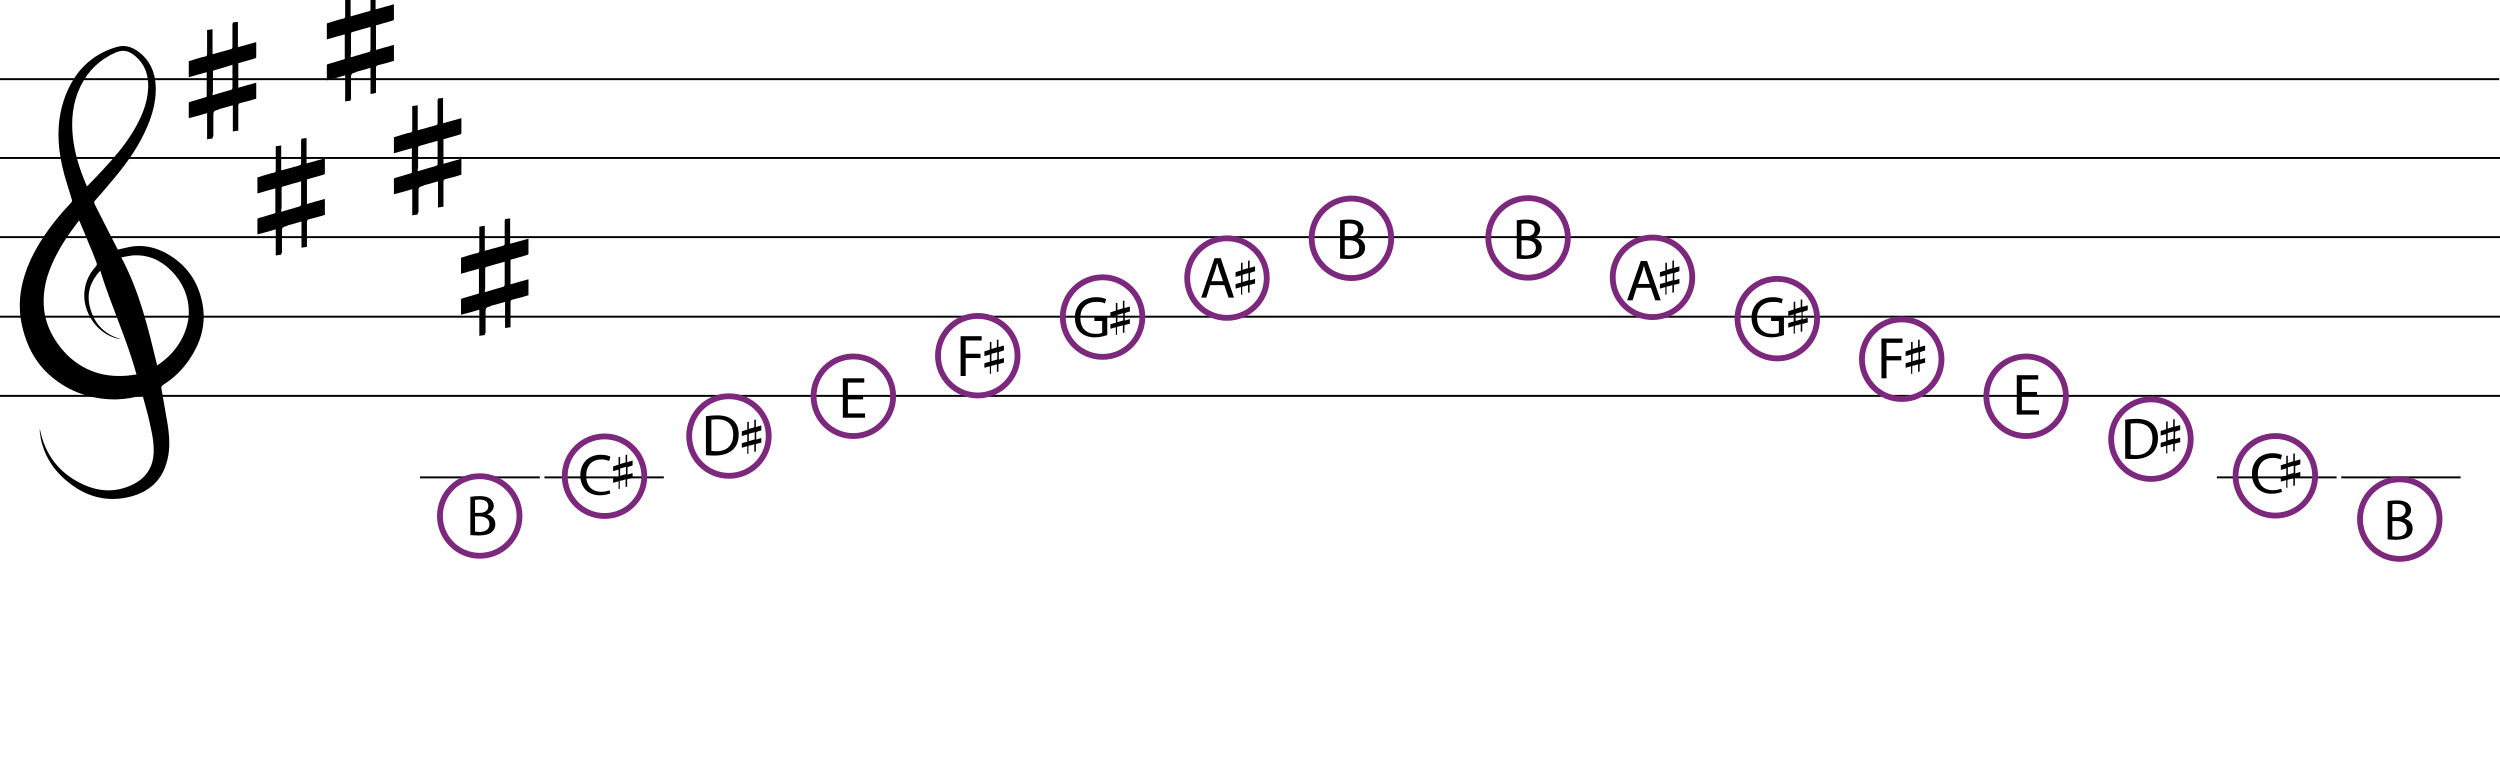 <?xml version="1.0" encoding="utf-8"?>
<!-- Generator: Adobe Illustrator 25.0.0, SVG Export Plug-In . SVG Version: 6.00 Build 0)  -->
<svg version="1.1" id="Layer_1" xmlns="http://www.w3.org/2000/svg" xmlns:xlink="http://www.w3.org/1999/xlink" x="0px" y="0px"
	 viewBox="0 0 641 195" style="enable-background:new 0 0 641 195;" xml:space="preserve">
<style type="text/css">
	.st0{fill:none;stroke:#000000;stroke-width:0.5;stroke-miterlimit:10;}
	.st1{fill:none;stroke:#7C287D;stroke-width:1.5;stroke-miterlimit:10;}
	.st2{fill:none;stroke:#67BF75;stroke-miterlimit:10;}
	.st3{fill:#7B7B7B;}
</style>
<line id="XMLID_1544_" class="st0" x1="139.6" y1="122.4" x2="170.2" y2="122.4"/>
<line id="XMLID_1543_" class="st0" x1="107.7" y1="122.4" x2="138.4" y2="122.4"/>
<line id="XMLID_1542_" class="st0" x1="600.3" y1="122.4" x2="630.9" y2="122.4"/>
<line id="XMLID_1541_" class="st0" x1="568.4" y1="122.4" x2="599.1" y2="122.4"/>
<g id="XMLID_1535_">
	<line id="XMLID_1540_" class="st0" x1="0" y1="40.5" x2="641" y2="40.5"/>
	<line id="XMLID_1539_" class="st0" x1="-0.2" y1="20.3" x2="640.8" y2="20.3"/>
	<line id="XMLID_1538_" class="st0" x1="0" y1="60.8" x2="641" y2="60.8"/>
	<line id="XMLID_1537_" class="st0" x1="0" y1="81.2" x2="641" y2="81.2"/>
	<line id="XMLID_1536_" class="st0" x1="0" y1="101.5" x2="641" y2="101.5"/>
</g>
<circle id="XMLID_1531_" class="st1" cx="155" cy="122.1" r="10.2"/>
<circle id="XMLID_1527_" class="st1" cx="123" cy="132.3" r="10.2"/>
<circle id="XMLID_1523_" class="st1" cx="186.9" cy="111.8" r="10.2"/>
<circle id="XMLID_1519_" class="st1" cx="218.8" cy="101.6" r="10.2"/>
<circle id="XMLID_1515_" class="st1" cx="250.7" cy="91.2" r="10.2"/>
<circle id="XMLID_1511_" class="st1" cx="282.7" cy="81.3" r="10.2"/>
<circle id="XMLID_1507_" class="st1" cx="314.6" cy="71.3" r="10.2"/>
<circle id="XMLID_1503_" class="st1" cx="346.5" cy="61.1" r="10.2"/>
<circle id="XMLID_1499_" class="st1" cx="423.7" cy="71.1" r="10.2"/>
<circle id="XMLID_1495_" class="st1" cx="391.8" cy="61" r="10.2"/>
<circle id="XMLID_1491_" class="st1" cx="455.7" cy="81.7" r="10.2"/>
<circle id="XMLID_1487_" class="st1" cx="487.6" cy="92.1" r="10.2"/>
<circle id="XMLID_1483_" class="st1" cx="519.5" cy="101.6" r="10.2"/>
<circle id="XMLID_1479_" class="st1" cx="551.5" cy="112.6" r="10.2"/>
<circle id="XMLID_1475_" class="st1" cx="583.4" cy="122" r="10.2"/>
<circle id="XMLID_1471_" class="st1" cx="615.3" cy="133.1" r="10.2"/>
<g id="XMLID_2292_">
	<path id="XMLID_2293_" d="M120.5,127.4c0.6-0.1,1.5-0.2,2.4-0.2c1.3,0,2.1,0.2,2.8,0.7c0.5,0.4,0.9,1,0.9,1.8c0,1-0.7,1.8-1.7,2.2
		v0c1,0.2,2.1,1,2.1,2.5c0,0.9-0.3,1.5-0.9,2c-0.7,0.6-1.8,0.9-3.5,0.9c-0.9,0-1.6-0.1-2-0.1V127.4z M121.8,131.5h1.2
		c1.4,0,2.2-0.7,2.2-1.7c0-1.2-0.9-1.7-2.2-1.7c-0.6,0-0.9,0-1.2,0.1V131.5z M121.8,136.3c0.3,0,0.6,0.1,1.1,0.1
		c1.3,0,2.6-0.5,2.6-2c0-1.4-1.2-2-2.6-2h-1.1V136.3z"/>
</g>
<g id="XMLID_2287_">
	<path id="XMLID_2288_" d="M612.1,128.5c0.6-0.1,1.5-0.2,2.4-0.2c1.3,0,2.1,0.2,2.8,0.7c0.5,0.4,0.9,1,0.9,1.8c0,1-0.7,1.8-1.7,2.2
		v0c1,0.2,2.1,1,2.1,2.5c0,0.9-0.3,1.5-0.9,2c-0.7,0.6-1.8,0.9-3.5,0.9c-0.9,0-1.6-0.1-2-0.1V128.5z M613.4,132.6h1.2
		c1.4,0,2.2-0.7,2.2-1.7c0-1.2-0.9-1.7-2.2-1.7c-0.6,0-0.9,0-1.2,0.1V132.6z M613.4,137.5c0.3,0,0.6,0.1,1.1,0.1
		c1.3,0,2.6-0.5,2.6-2c0-1.4-1.2-2-2.6-2h-1.1V137.5z"/>
</g>
<g id="XMLID_2284_">
	<path id="XMLID_2285_" d="M156.5,126.5c-0.5,0.2-1.4,0.5-2.7,0.5c-2.8,0-5-1.8-5-5.1c0-3.2,2.1-5.3,5.3-5.3c1.2,0,2.1,0.3,2.4,0.5
		l-0.3,1.1c-0.5-0.2-1.2-0.4-2-0.4c-2.4,0-3.9,1.5-3.9,4.2c0,2.5,1.4,4.1,3.9,4.1c0.8,0,1.6-0.2,2.1-0.4L156.5,126.5z"/>
</g>
<g id="XMLID_2281_">
	<path id="XMLID_2282_" d="M585.1,126.1c-0.5,0.2-1.4,0.5-2.7,0.5c-2.8,0-5-1.8-5-5.1c0-3.2,2.1-5.3,5.3-5.3c1.2,0,2.1,0.3,2.4,0.5
		l-0.3,1.1c-0.5-0.2-1.2-0.4-2-0.4c-2.4,0-3.9,1.5-3.9,4.2c0,2.5,1.4,4.1,3.9,4.1c0.8,0,1.6-0.2,2.1-0.4L585.1,126.1z"/>
</g>
<g id="XMLID_2277_">
	<path id="XMLID_2278_" d="M181.1,106.7c0.8-0.1,1.7-0.2,2.8-0.2c1.9,0,3.2,0.5,4.1,1.3c0.9,0.8,1.4,2,1.4,3.6c0,1.6-0.5,3-1.5,3.9
		c-1,0.9-2.5,1.5-4.5,1.5c-0.9,0-1.7,0-2.4-0.1V106.7z M182.4,115.6c0.3,0,0.8,0.1,1.3,0.1c2.8,0,4.3-1.6,4.3-4.3
		c0-2.4-1.3-3.9-4.1-3.9c-0.7,0-1.2,0.1-1.5,0.1V115.6z"/>
</g>
<g id="XMLID_2273_">
	<path id="XMLID_2274_" d="M545,107.6c0.8-0.1,1.7-0.2,2.8-0.2c1.9,0,3.2,0.5,4.1,1.3c0.9,0.8,1.4,2,1.4,3.6c0,1.7-0.5,3-1.5,3.9
		c-1,0.9-2.5,1.5-4.5,1.5c-0.9,0-1.7,0-2.4-0.1V107.6z M546.3,116.6c0.3,0,0.8,0.1,1.3,0.1c2.8,0,4.3-1.6,4.3-4.3
		c0-2.4-1.3-3.9-4.1-3.9c-0.7,0-1.2,0.1-1.5,0.1V116.6z"/>
</g>
<g id="XMLID_2270_">
	<path id="XMLID_2271_" d="M221.3,102.4h-3.9v3.6h4.4v1.1h-5.7V97h5.5v1.1h-4.2v3.2h3.9V102.4z"/>
</g>
<g id="XMLID_2267_">
	<path id="XMLID_2268_" d="M522.3,101.6h-3.9v3.6h4.4v1.1h-5.7V96.2h5.5v1.1h-4.2v3.2h3.9V101.6z"/>
</g>
<g id="XMLID_2264_">
	<path id="XMLID_2265_" d="M246.3,86.2h5.4v1.1h-4.1v3.4h3.8v1.1h-3.8v4.6h-1.3V86.2z"/>
</g>
<g id="XMLID_2261_">
	<path id="XMLID_2262_" d="M482.4,86.8h5.4v1.1h-4.1v3.4h3.8v1.1h-3.8v4.6h-1.3V86.8z"/>
</g>
<g id="XMLID_2258_">
	<path id="XMLID_2259_" d="M283.9,85.9c-0.6,0.2-1.8,0.6-3.1,0.6c-1.5,0-2.8-0.4-3.8-1.3c-0.9-0.8-1.4-2.2-1.4-3.8
		c0-3,2.1-5.2,5.5-5.2c1.2,0,2.1,0.3,2.5,0.5l-0.3,1.1c-0.5-0.3-1.2-0.4-2.2-0.4c-2.5,0-4.1,1.5-4.1,4.1c0,2.6,1.5,4.1,3.9,4.1
		c0.9,0,1.4-0.1,1.7-0.3v-3h-2v-1h3.3V85.9z"/>
</g>
<g id="XMLID_2255_">
	<path id="XMLID_2256_" d="M457.4,85.9c-0.6,0.2-1.8,0.6-3.1,0.6c-1.5,0-2.8-0.4-3.8-1.3c-0.9-0.8-1.4-2.2-1.4-3.8
		c0-3,2.1-5.2,5.5-5.2c1.2,0,2.1,0.3,2.5,0.5l-0.3,1.1c-0.5-0.3-1.2-0.4-2.2-0.4c-2.5,0-4.1,1.5-4.1,4.1c0,2.6,1.5,4.1,3.9,4.1
		c0.9,0,1.4-0.1,1.7-0.3v-3h-2v-1h3.3V85.9z"/>
</g>
<g id="XMLID_2251_">
	<path id="XMLID_2252_" d="M310.3,73.1l-1,3.2h-1.3l3.4-10.1h1.6l3.4,10.1h-1.4l-1.1-3.2H310.3z M313.6,72.1l-1-2.9
		c-0.2-0.7-0.4-1.3-0.5-1.8h0c-0.2,0.6-0.3,1.2-0.5,1.8l-1,2.9H313.6z"/>
</g>
<g id="XMLID_2247_">
	<path id="XMLID_2248_" d="M419.6,73.8l-1,3.2h-1.4l3.5-10.1h1.6l3.5,10.1h-1.4l-1.1-3.2H419.6z M423,72.8l-1-2.9
		c-0.2-0.7-0.4-1.3-0.5-1.8h0c-0.1,0.6-0.3,1.2-0.5,1.8l-1,2.9H423z"/>
</g>
<g id="XMLID_2242_">
	<path id="XMLID_2243_" d="M343.5,56.5c0.6-0.1,1.5-0.2,2.4-0.2c1.3,0,2.1,0.2,2.8,0.7c0.5,0.4,0.9,1,0.9,1.8c0,1-0.7,1.8-1.7,2.2v0
		c1,0.2,2.1,1,2.1,2.5c0,0.9-0.3,1.5-0.9,2c-0.7,0.6-1.8,0.9-3.5,0.9c-0.9,0-1.6-0.1-2-0.1V56.5z M344.8,60.6h1.2
		c1.4,0,2.2-0.7,2.2-1.7c0-1.2-0.9-1.6-2.2-1.6c-0.6,0-0.9,0-1.2,0.1V60.6z M344.8,65.4c0.3,0,0.6,0.1,1.1,0.1c1.3,0,2.6-0.5,2.6-2
		c0-1.4-1.2-1.9-2.6-1.9h-1.1V65.4z"/>
</g>
<g id="XMLID_1450_">
	<path id="XMLID_1451_" d="M36.5,101.3c-2.1,0.7-4.3,1-6.5,1.1c-5.8,0.1-11.2-1.5-15.8-5c-4.9-3.7-7.5-8.7-8.7-14.6
		c-1.1-5.7,0-11.1,2.4-16.3c2.1-4.5,5-8.5,8.2-12.2c0.7-0.8,1.4-1.5,2.1-2.3c0.3-0.3,0.3-0.5,0.2-0.9c-0.8-2.8-1.8-5.5-2.4-8.3
		c-1.3-5.6-1.5-11.3,0.3-16.9c2.1-6.4,6-11.2,12.5-13.5c0.8-0.3,1.6-0.5,2.4-0.6c1.7-0.1,3.2,0.6,4.5,1.6c2.7,2.1,4,5,4.2,8.3
		c0.3,5.1-1.4,9.7-3.8,14.2c-2.3,4.3-5.4,8.2-8.6,11.9c-1.1,1.3-2.1,2.5-3.2,3.7c-0.3,0.4-0.1,0.6,0,0.9c2,3.9,3.9,7.8,5.9,11.6
		c1-0.2,2-0.5,3.1-0.7c3.1-0.6,6.1,0,8.9,1.4c5.5,2.9,8.8,7.5,9.8,13.7c0.8,5-0.6,9.6-3.4,13.7c-1.8,2.7-4.1,4.9-6.8,6.6
		c-0.4,0.3-0.5,0.5-0.4,1c0.5,3.1,1.1,6.1,1.6,9.2c0.5,3.4,0.7,6.8-0.4,10.1c-1.4,4.5-4.6,7.1-9,8.3c-5.7,1.5-10.9,0.3-15.5-3.2
		c-3.9-2.9-6.5-6.6-7.6-11.4c-0.1-0.6-0.2-1.3-0.3-1.9c0-0.3,0-0.6,0-0.9c1.3,6.7,5,11.5,11.1,14.3c4.3,2,8.7,2.1,13-0.1
		c3.3-1.7,5-4.5,5.1-8.2c0.1-3.3-0.8-6.4-1.5-9.6c-0.4-1.5-0.8-2.9-1.2-4.4C36.7,101.7,36.6,101.5,36.5,101.3z M35,96
		c-2.5-9.1-6.5-17.6-9.3-26.6c-2.5,2.7-3.5,5.7-2.7,9.1c1,4.3,3.6,7.2,7.9,8.4c-0.3,0-0.5,0-0.8-0.1c-4.8-1.1-8.4-5.9-8.5-10.9
		c0-2.9,1-5.4,2.9-7.5c0.4-0.4,0.4-0.7,0.2-1.2c-0.6-1.6-1.2-3.1-1.9-4.7c-0.8-2-1.6-3.9-2.5-6c-0.8,1.1-1.6,2.1-2.3,3.1
		c-2.4,3.4-4.5,7.1-5.8,11.1c-1,3.3-1.3,6.6-0.7,10c0.8,4,2.9,7.4,5.7,10.3C22.2,95.8,28.2,97.2,35,96z M22.3,47.8
		c1.5-1.5,2.9-3,4.2-4.4c2.7-2.9,5.3-5.9,7.4-9.3c2.2-3.6,3.9-7.3,4.1-11.6c0.1-3.2-0.8-6-3.3-8.1c-1.4-1.2-2.9-1.8-4.9-1
		c-4.2,1.8-7.2,4.7-9.2,8.8c-2,4.2-2.4,8.6-1.9,13.1C19.2,39.6,20.5,43.7,22.3,47.8z M40.3,93.7c2.7-1.8,4.7-3.9,6.2-6.6
		c1.5-2.8,2.2-5.7,1.8-8.9c-0.4-3.3-1.9-6.2-4.2-8.6c-2.8-2.9-6.1-4.4-10.2-4.1c-0.9,0.1-1.7,0.3-2.8,0.5
		C35.8,74.8,38,84.2,40.3,93.7z"/>
</g>
<g id="XMLID_2237_">
	<path id="XMLID_2238_" d="M388.8,56.5c0.6-0.1,1.5-0.2,2.4-0.2c1.3,0,2.1,0.2,2.8,0.7c0.5,0.4,0.9,1,0.9,1.8c0,1-0.7,1.8-1.7,2.2v0
		c1,0.2,2.1,1,2.1,2.5c0,0.9-0.3,1.5-0.9,2c-0.7,0.6-1.8,0.9-3.5,0.9c-0.9,0-1.6-0.1-2-0.1V56.5z M390.1,60.6h1.2
		c1.4,0,2.2-0.7,2.2-1.7c0-1.2-0.9-1.6-2.2-1.6c-0.6,0-0.9,0-1.2,0.1V60.6z M390.1,65.4c0.3,0,0.6,0.1,1.1,0.1c1.3,0,2.6-0.5,2.6-2
		c0-1.4-1.2-1.9-2.6-1.9h-1.1V65.4z"/>
</g>
<g id="XMLID_1622_">
	<path id="XMLID_1623_" d="M159,125.3c-0.1,0-0.3,0-0.4,0.1c0-0.7,0-1.3,0-2c-0.5,0.1-0.9,0.3-1.4,0.4c0-0.4,0-0.8,0-1.1
		c0,0,0.1-0.1,0.1-0.1c0.4-0.1,0.7-0.2,1.1-0.3c0.1,0,0.1,0,0.2,0c0-0.6,0-1.2,0-1.9c-0.5,0.1-0.9,0.3-1.4,0.4c0-0.4,0-0.8,0-1.2
		c0.2-0.1,0.4-0.1,0.6-0.2c0.2-0.1,0.4-0.1,0.7-0.2c0.1,0,0.1-0.1,0.1-0.2c0-0.5,0-1.1,0-1.6c0-0.1,0-0.1,0-0.2c0.1,0,0.3,0,0.4-0.1
		c0,0.6,0,1.2,0,1.9c0.2-0.1,0.4-0.1,0.6-0.2c0.2-0.1,0.5-0.1,0.7-0.2c0.1,0,0.1-0.1,0.1-0.2c0-0.5,0-1.1,0-1.6c0-0.1,0-0.2,0.2-0.2
		c0.1,0,0.1,0,0.2,0c0,0.6,0,1.3,0,1.9c0.5-0.1,0.9-0.3,1.4-0.4c0,0.4,0,0.8,0,1.2c0,0-0.1,0.1-0.1,0.1c-0.4,0.1-0.8,0.2-1.2,0.4
		c0,0.6,0,1.2,0,1.9c0.4-0.1,0.9-0.3,1.3-0.4c0,0.4,0,0.8,0,1.2c-0.4,0.1-0.8,0.2-1.2,0.3c-0.1,0-0.2,0.1-0.2,0.2c0,0.6,0,1.2,0,1.8
		c-0.1,0-0.3,0-0.4,0.1c0-0.7,0-1.3,0-2c-0.3,0.1-0.6,0.2-0.9,0.3c-0.1,0-0.1,0-0.2,0c-0.4,0.1-0.4,0.1-0.4,0.5c0,0.5,0,1,0,1.5
		C159,125.2,159,125.2,159,125.3z M159,122c0.5-0.1,0.9-0.3,1.4-0.4c0,0,0.1-0.1,0.1-0.1c0-0.4,0-0.8,0-1.2c0-0.2,0-0.4,0-0.6
		c-0.5,0.1-0.9,0.3-1.4,0.4c-0.1,0-0.1,0.1-0.1,0.2c0,0.5,0,1,0,1.4C159,121.8,159,121.9,159,122z"/>
</g>
<g id="XMLID_1626_">
	<path id="XMLID_1627_" d="M192,116.3c-0.1,0-0.3,0-0.4,0.1c0-0.7,0-1.3,0-2c-0.5,0.1-0.9,0.3-1.4,0.4c0-0.4,0-0.8,0-1.1
		c0,0,0.1-0.1,0.1-0.1c0.4-0.1,0.7-0.2,1.1-0.3c0.1,0,0.1,0,0.2,0c0-0.6,0-1.2,0-1.9c-0.5,0.1-0.9,0.3-1.4,0.4c0-0.4,0-0.8,0-1.2
		c0.2-0.1,0.4-0.1,0.6-0.2c0.2-0.1,0.4-0.1,0.7-0.2c0.1,0,0.1-0.1,0.1-0.2c0-0.5,0-1.1,0-1.6c0-0.1,0-0.1,0-0.2c0.1,0,0.3,0,0.4-0.1
		c0,0.6,0,1.2,0,1.9c0.2-0.1,0.4-0.1,0.6-0.2c0.2-0.1,0.5-0.1,0.7-0.2c0.1,0,0.1-0.1,0.1-0.2c0-0.5,0-1.1,0-1.6c0-0.1,0-0.2,0.2-0.2
		c0.1,0,0.1,0,0.2,0c0,0.6,0,1.3,0,1.9c0.5-0.1,0.9-0.3,1.4-0.4c0,0.4,0,0.8,0,1.2c0,0-0.1,0.1-0.1,0.1c-0.4,0.1-0.8,0.2-1.2,0.4
		c0,0.6,0,1.2,0,1.9c0.4-0.1,0.9-0.3,1.3-0.4c0,0.4,0,0.8,0,1.2c-0.4,0.1-0.8,0.2-1.2,0.3c-0.1,0-0.2,0.1-0.2,0.2c0,0.6,0,1.2,0,1.8
		c-0.1,0-0.3,0-0.4,0.1c0-0.7,0-1.3,0-2c-0.3,0.1-0.6,0.2-0.9,0.3c-0.1,0-0.1,0-0.2,0c-0.4,0.1-0.4,0.1-0.4,0.5c0,0.5,0,1,0,1.5
		C192,116.2,192,116.3,192,116.3z M192,113.1c0.5-0.1,0.9-0.3,1.4-0.4c0,0,0.1-0.1,0.1-0.1c0-0.4,0-0.8,0-1.2c0-0.2,0-0.4,0-0.6
		c-0.5,0.1-0.9,0.3-1.4,0.4c-0.1,0-0.1,0.1-0.1,0.2c0,0.5,0,1,0,1.4C192,112.9,192,113,192,113.1z"/>
</g>
<g id="XMLID_1634_">
	<path id="XMLID_1635_" d="M254.2,95.8c-0.1,0-0.3,0-0.4,0.1c0-0.7,0-1.3,0-2c-0.5,0.1-0.9,0.3-1.4,0.4c0-0.4,0-0.8,0-1.1
		c0,0,0.1-0.1,0.1-0.1c0.4-0.1,0.7-0.2,1.1-0.3c0.1,0,0.1,0,0.2,0c0-0.6,0-1.2,0-1.9c-0.5,0.1-0.9,0.3-1.4,0.4c0-0.4,0-0.8,0-1.2
		c0.2-0.1,0.4-0.1,0.6-0.2c0.2-0.1,0.4-0.1,0.7-0.2c0.1,0,0.1-0.1,0.1-0.2c0-0.5,0-1.1,0-1.6c0-0.1,0-0.1,0-0.2c0.1,0,0.3,0,0.4-0.1
		c0,0.6,0,1.2,0,1.9c0.2-0.1,0.4-0.1,0.6-0.2c0.2-0.1,0.5-0.1,0.7-0.2c0.1,0,0.1-0.1,0.1-0.2c0-0.5,0-1.1,0-1.6c0-0.1,0-0.2,0.2-0.2
		c0.1,0,0.1,0,0.2,0c0,0.6,0,1.3,0,1.9c0.5-0.1,0.9-0.3,1.4-0.4c0,0.4,0,0.8,0,1.2c0,0-0.1,0.1-0.1,0.1c-0.4,0.1-0.8,0.2-1.2,0.4
		c0,0.6,0,1.2,0,1.9c0.4-0.1,0.9-0.3,1.3-0.4c0,0.4,0,0.8,0,1.2c-0.4,0.1-0.8,0.2-1.2,0.3c-0.1,0-0.2,0.1-0.2,0.2c0,0.6,0,1.2,0,1.8
		c-0.1,0-0.3,0-0.4,0.1c0-0.7,0-1.3,0-2c-0.3,0.1-0.6,0.2-0.9,0.3c-0.1,0-0.1,0-0.2,0c-0.4,0.1-0.4,0.1-0.4,0.5c0,0.5,0,1,0,1.5
		C254.2,95.7,254.2,95.8,254.2,95.8z M254.2,92.6c0.5-0.1,0.9-0.3,1.4-0.4c0,0,0.1-0.1,0.1-0.1c0-0.4,0-0.8,0-1.2c0-0.2,0-0.4,0-0.6
		c-0.5,0.1-0.9,0.3-1.4,0.4c-0.1,0-0.1,0.1-0.1,0.2c0,0.5,0,1,0,1.4C254.2,92.4,254.2,92.5,254.2,92.6z"/>
</g>
<g id="XMLID_1638_">
	<path id="XMLID_1639_" d="M286.5,85.8c-0.1,0-0.3,0-0.4,0.1c0-0.7,0-1.3,0-2c-0.5,0.1-0.9,0.3-1.4,0.4c0-0.4,0-0.8,0-1.1
		c0,0,0.1-0.1,0.1-0.1c0.4-0.1,0.7-0.2,1.1-0.3c0.1,0,0.1,0,0.2,0c0-0.6,0-1.2,0-1.9c-0.5,0.1-0.9,0.3-1.4,0.4c0-0.4,0-0.8,0-1.2
		c0.2-0.1,0.4-0.1,0.6-0.2c0.2-0.1,0.4-0.1,0.7-0.2c0.1,0,0.1-0.1,0.1-0.2c0-0.5,0-1.1,0-1.6c0-0.1,0-0.1,0-0.2c0.1,0,0.3,0,0.4-0.1
		c0,0.6,0,1.2,0,1.9c0.2-0.1,0.4-0.1,0.6-0.2c0.2-0.1,0.5-0.1,0.7-0.2c0.1,0,0.1-0.1,0.1-0.2c0-0.5,0-1.1,0-1.6c0-0.1,0-0.2,0.2-0.2
		c0.1,0,0.1,0,0.2,0c0,0.6,0,1.3,0,1.9c0.5-0.1,0.9-0.3,1.4-0.4c0,0.4,0,0.8,0,1.2c0,0-0.1,0.1-0.1,0.1c-0.4,0.1-0.8,0.2-1.2,0.4
		c0,0.6,0,1.2,0,1.9c0.4-0.1,0.9-0.3,1.3-0.4c0,0.4,0,0.8,0,1.2c-0.4,0.1-0.8,0.2-1.2,0.3c-0.1,0-0.2,0.1-0.2,0.2c0,0.6,0,1.2,0,1.8
		c-0.1,0-0.3,0-0.4,0.1c0-0.7,0-1.3,0-2c-0.3,0.1-0.6,0.2-0.9,0.3c-0.1,0-0.1,0-0.2,0c-0.4,0.1-0.4,0.1-0.4,0.5c0,0.5,0,1,0,1.5
		C286.5,85.7,286.5,85.7,286.5,85.8z M286.5,82.6c0.5-0.1,0.9-0.3,1.4-0.4c0,0,0.1-0.1,0.1-0.1c0-0.4,0-0.8,0-1.2c0-0.2,0-0.4,0-0.6
		c-0.5,0.1-0.9,0.3-1.4,0.4c-0.1,0-0.1,0.1-0.1,0.2c0,0.5,0,1,0,1.4C286.5,82.4,286.5,82.5,286.5,82.6z"/>
</g>
<g id="XMLID_1642_">
	<path id="XMLID_1643_" d="M318.6,75.5c-0.1,0-0.3,0-0.4,0.1c0-0.7,0-1.3,0-2c-0.5,0.1-0.9,0.3-1.4,0.4c0-0.4,0-0.8,0-1.1
		c0,0,0.1-0.1,0.1-0.1c0.4-0.1,0.7-0.2,1.1-0.3c0.1,0,0.1,0,0.2,0c0-0.6,0-1.2,0-1.9c-0.5,0.1-0.9,0.3-1.4,0.4c0-0.4,0-0.8,0-1.2
		c0.2-0.1,0.4-0.1,0.6-0.2c0.2-0.1,0.4-0.1,0.7-0.2c0.1,0,0.1-0.1,0.1-0.2c0-0.5,0-1.1,0-1.6c0-0.1,0-0.1,0-0.2c0.1,0,0.3,0,0.4-0.1
		c0,0.6,0,1.2,0,1.9c0.2-0.1,0.4-0.1,0.6-0.2c0.2-0.1,0.5-0.1,0.7-0.2c0.1,0,0.1-0.1,0.1-0.2c0-0.5,0-1.1,0-1.6c0-0.1,0-0.2,0.2-0.2
		c0.1,0,0.1,0,0.2,0c0,0.6,0,1.3,0,1.9c0.5-0.1,0.9-0.3,1.4-0.4c0,0.4,0,0.8,0,1.2c0,0-0.1,0.1-0.1,0.1c-0.4,0.1-0.8,0.2-1.2,0.4
		c0,0.6,0,1.2,0,1.9c0.4-0.1,0.9-0.3,1.3-0.4c0,0.4,0,0.8,0,1.2c-0.4,0.1-0.8,0.2-1.2,0.3c-0.1,0-0.2,0.1-0.2,0.2c0,0.6,0,1.2,0,1.8
		c-0.1,0-0.3,0-0.4,0.1c0-0.7,0-1.3,0-2c-0.3,0.1-0.6,0.2-0.9,0.3c-0.1,0-0.1,0-0.2,0c-0.4,0.1-0.4,0.1-0.4,0.5c0,0.5,0,1,0,1.5
		C318.6,75.4,318.6,75.4,318.6,75.5z M318.6,72.3c0.5-0.1,0.9-0.3,1.4-0.4c0,0,0.1-0.1,0.1-0.1c0-0.4,0-0.8,0-1.2c0-0.2,0-0.4,0-0.6
		c-0.5,0.1-0.9,0.3-1.4,0.4c-0.1,0-0.1,0.1-0.1,0.2c0,0.5,0,1,0,1.4C318.6,72.1,318.6,72.1,318.6,72.3z"/>
</g>
<g id="XMLID_1646_">
	<path id="XMLID_1647_" d="M427.4,75.5c-0.1,0-0.3,0-0.4,0.1c0-0.7,0-1.3,0-2c-0.5,0.1-0.9,0.3-1.4,0.4c0-0.4,0-0.8,0-1.1
		c0,0,0.1-0.1,0.1-0.1c0.4-0.1,0.7-0.2,1.1-0.3c0.1,0,0.1,0,0.2,0c0-0.6,0-1.2,0-1.9c-0.5,0.1-0.9,0.3-1.4,0.4c0-0.4,0-0.8,0-1.2
		c0.2-0.1,0.4-0.1,0.6-0.2c0.2-0.1,0.4-0.1,0.7-0.2c0.1,0,0.1-0.1,0.1-0.2c0-0.5,0-1.1,0-1.6c0-0.1,0-0.1,0-0.2c0.1,0,0.3,0,0.4-0.1
		c0,0.6,0,1.2,0,1.9c0.2-0.1,0.4-0.1,0.6-0.2c0.2-0.1,0.5-0.1,0.7-0.2c0.1,0,0.1-0.1,0.1-0.2c0-0.5,0-1.1,0-1.6c0-0.1,0-0.2,0.2-0.2
		c0.1,0,0.1,0,0.2,0c0,0.6,0,1.3,0,1.9c0.5-0.1,0.9-0.3,1.4-0.4c0,0.4,0,0.8,0,1.2c0,0-0.1,0.1-0.1,0.1c-0.4,0.1-0.8,0.2-1.2,0.4
		c0,0.6,0,1.2,0,1.9c0.4-0.1,0.9-0.3,1.3-0.4c0,0.4,0,0.8,0,1.2c-0.4,0.1-0.8,0.2-1.2,0.3c-0.1,0-0.2,0.1-0.2,0.2c0,0.6,0,1.2,0,1.8
		c-0.1,0-0.3,0-0.4,0.1c0-0.7,0-1.3,0-2c-0.3,0.1-0.6,0.2-0.9,0.3c-0.1,0-0.1,0-0.2,0c-0.4,0.1-0.4,0.1-0.4,0.5c0,0.5,0,1,0,1.5
		C427.4,75.4,427.4,75.4,427.4,75.5z M427.4,72.3c0.5-0.1,0.9-0.3,1.4-0.4c0,0,0.1-0.1,0.1-0.1c0-0.4,0-0.8,0-1.2c0-0.2,0-0.4,0-0.6
		c-0.5,0.1-0.9,0.3-1.4,0.4c-0.1,0-0.1,0.1-0.1,0.2c0,0.5,0,1,0,1.4C427.4,72.1,427.4,72.1,427.4,72.3z"/>
</g>
<g id="XMLID_8_">
	<path id="XMLID_243_" d="M460.3,85.5c-0.1,0-0.3,0-0.4,0.1c0-0.7,0-1.3,0-2c-0.5,0.1-0.9,0.3-1.4,0.4c0-0.4,0-0.8,0-1.1
		c0,0,0.1-0.1,0.1-0.1c0.4-0.1,0.7-0.2,1.1-0.3c0.1,0,0.1,0,0.2,0c0-0.6,0-1.2,0-1.9c-0.5,0.1-0.9,0.3-1.4,0.4c0-0.4,0-0.8,0-1.2
		c0.2-0.1,0.4-0.1,0.6-0.2c0.2-0.1,0.4-0.1,0.7-0.2c0.1,0,0.1-0.1,0.1-0.2c0-0.5,0-1.1,0-1.6c0-0.1,0-0.1,0-0.2c0.1,0,0.3,0,0.4-0.1
		c0,0.6,0,1.2,0,1.9c0.2-0.1,0.4-0.1,0.6-0.2c0.2-0.1,0.5-0.1,0.7-0.2c0.1,0,0.1-0.1,0.1-0.2c0-0.5,0-1.1,0-1.6c0-0.1,0-0.2,0.2-0.2
		c0.1,0,0.1,0,0.2,0c0,0.6,0,1.3,0,1.9c0.5-0.1,0.9-0.3,1.4-0.4c0,0.4,0,0.8,0,1.2c0,0-0.1,0.1-0.1,0.1c-0.4,0.1-0.8,0.2-1.2,0.4
		c0,0.6,0,1.2,0,1.9c0.4-0.1,0.9-0.3,1.3-0.4c0,0.4,0,0.8,0,1.2c-0.4,0.1-0.8,0.2-1.2,0.3c-0.1,0-0.2,0.1-0.2,0.2c0,0.6,0,1.2,0,1.8
		c-0.1,0-0.3,0-0.4,0.1c0-0.7,0-1.3,0-2c-0.3,0.1-0.6,0.2-0.9,0.3c-0.1,0-0.1,0-0.2,0c-0.4,0.1-0.4,0.1-0.4,0.5c0,0.5,0,1,0,1.5
		C460.4,85.4,460.4,85.5,460.3,85.5z M460.4,82.3c0.5-0.1,0.9-0.3,1.4-0.4c0,0,0.1-0.1,0.1-0.1c0-0.4,0-0.8,0-1.2c0-0.2,0-0.4,0-0.6
		c-0.5,0.1-0.9,0.3-1.4,0.4c-0.1,0-0.1,0.1-0.1,0.2c0,0.5,0,1,0,1.4C460.4,82.1,460.4,82.2,460.4,82.3z"/>
</g>
<g id="XMLID_412_">
	<path id="XMLID_415_" d="M490.4,95.8c-0.1,0-0.3,0-0.4,0.1c0-0.7,0-1.3,0-2c-0.5,0.1-0.9,0.3-1.4,0.4c0-0.4,0-0.8,0-1.1
		c0,0,0.1-0.1,0.1-0.1c0.4-0.1,0.7-0.2,1.1-0.3c0.1,0,0.1,0,0.2,0c0-0.6,0-1.2,0-1.9c-0.5,0.1-0.9,0.3-1.4,0.4c0-0.4,0-0.8,0-1.2
		c0.2-0.1,0.4-0.1,0.6-0.2c0.2-0.1,0.4-0.1,0.7-0.2c0.1,0,0.1-0.1,0.1-0.2c0-0.5,0-1.1,0-1.6c0-0.1,0-0.1,0-0.2c0.1,0,0.3,0,0.4-0.1
		c0,0.6,0,1.2,0,1.9c0.2-0.1,0.4-0.1,0.6-0.2c0.2-0.1,0.5-0.1,0.7-0.2c0.1,0,0.1-0.1,0.1-0.2c0-0.5,0-1.1,0-1.6c0-0.1,0-0.2,0.2-0.2
		c0.1,0,0.1,0,0.2,0c0,0.6,0,1.3,0,1.9c0.5-0.1,0.9-0.3,1.4-0.4c0,0.4,0,0.8,0,1.2c0,0-0.1,0.1-0.1,0.1c-0.4,0.1-0.8,0.2-1.2,0.4
		c0,0.6,0,1.2,0,1.9c0.4-0.1,0.9-0.3,1.3-0.4c0,0.4,0,0.8,0,1.2c-0.4,0.1-0.8,0.2-1.2,0.3c-0.1,0-0.2,0.1-0.2,0.2c0,0.6,0,1.2,0,1.8
		c-0.1,0-0.3,0-0.4,0.1c0-0.7,0-1.3,0-2c-0.3,0.1-0.6,0.2-0.9,0.3c-0.1,0-0.1,0-0.2,0c-0.4,0.1-0.4,0.1-0.4,0.5c0,0.5,0,1,0,1.5
		C490.4,95.7,490.4,95.8,490.4,95.8z M490.4,92.6c0.5-0.1,0.9-0.3,1.4-0.4c0,0,0.1-0.1,0.1-0.1c0-0.4,0-0.8,0-1.2c0-0.2,0-0.4,0-0.6
		c-0.5,0.1-0.9,0.3-1.4,0.4c-0.1,0-0.1,0.1-0.1,0.2c0,0.5,0,1,0,1.4C490.4,92.4,490.4,92.5,490.4,92.6z"/>
</g>
<g id="XMLID_460_">
	<path id="XMLID_461_" d="M555.8,116.2c-0.1,0-0.3,0-0.4,0.1c0-0.7,0-1.3,0-2c-0.5,0.1-0.9,0.3-1.4,0.4c0-0.4,0-0.8,0-1.1
		c0,0,0.1-0.1,0.1-0.1c0.4-0.1,0.7-0.2,1.1-0.3c0.1,0,0.1,0,0.2,0c0-0.6,0-1.2,0-1.9c-0.5,0.1-0.9,0.3-1.4,0.4c0-0.4,0-0.8,0-1.2
		c0.2-0.1,0.4-0.1,0.6-0.2c0.2-0.1,0.4-0.1,0.7-0.2c0.1,0,0.1-0.1,0.1-0.2c0-0.5,0-1.1,0-1.6c0-0.1,0-0.1,0-0.2c0.1,0,0.3,0,0.4-0.1
		c0,0.6,0,1.2,0,1.9c0.2-0.1,0.4-0.1,0.6-0.2c0.2-0.1,0.5-0.1,0.7-0.2c0.1,0,0.1-0.1,0.1-0.2c0-0.5,0-1.1,0-1.6c0-0.1,0-0.2,0.2-0.2
		c0.1,0,0.1,0,0.2,0c0,0.6,0,1.3,0,1.9c0.5-0.1,0.9-0.3,1.4-0.4c0,0.4,0,0.8,0,1.2c0,0-0.1,0.1-0.1,0.1c-0.4,0.1-0.8,0.2-1.2,0.4
		c0,0.6,0,1.2,0,1.9c0.4-0.1,0.9-0.3,1.3-0.4c0,0.4,0,0.8,0,1.2c-0.4,0.1-0.8,0.2-1.2,0.3c-0.1,0-0.2,0.1-0.2,0.2c0,0.6,0,1.2,0,1.8
		c-0.1,0-0.3,0-0.4,0.1c0-0.7,0-1.3,0-2c-0.3,0.1-0.6,0.2-0.9,0.3c-0.1,0-0.1,0-0.2,0c-0.4,0.1-0.4,0.1-0.4,0.5c0,0.5,0,1,0,1.5
		C555.8,116.1,555.8,116.1,555.8,116.2z M555.8,112.9c0.5-0.1,0.9-0.3,1.4-0.4c0,0,0.1-0.1,0.1-0.1c0-0.4,0-0.8,0-1.2
		c0-0.2,0-0.4,0-0.6c-0.5,0.1-0.9,0.3-1.4,0.4c-0.1,0-0.1,0.1-0.1,0.2c0,0.5,0,1,0,1.4C555.8,112.7,555.8,112.8,555.8,112.9z"/>
</g>
<g id="XMLID_476_">
	<path id="XMLID_477_" d="M586.6,125c-0.1,0-0.3,0-0.4,0.1c0-0.7,0-1.3,0-2c-0.5,0.1-0.9,0.3-1.4,0.4c0-0.4,0-0.8,0-1.1
		c0,0,0.1-0.1,0.1-0.1c0.4-0.1,0.7-0.2,1.1-0.3c0.1,0,0.1,0,0.2,0c0-0.6,0-1.2,0-1.9c-0.5,0.1-0.9,0.3-1.4,0.4c0-0.4,0-0.8,0-1.2
		c0.2-0.1,0.4-0.1,0.6-0.2c0.2-0.1,0.4-0.1,0.7-0.2c0.1,0,0.1-0.1,0.1-0.2c0-0.5,0-1.1,0-1.6c0-0.1,0-0.1,0-0.2c0.1,0,0.3,0,0.4-0.1
		c0,0.6,0,1.2,0,1.9c0.2-0.1,0.4-0.1,0.6-0.2c0.2-0.1,0.5-0.1,0.7-0.2c0.1,0,0.1-0.1,0.1-0.2c0-0.5,0-1.1,0-1.6c0-0.1,0-0.2,0.2-0.2
		c0.1,0,0.1,0,0.2,0c0,0.6,0,1.3,0,1.9c0.5-0.1,0.9-0.3,1.4-0.4c0,0.4,0,0.8,0,1.2c0,0-0.1,0.1-0.1,0.1c-0.4,0.1-0.8,0.2-1.2,0.4
		c0,0.6,0,1.2,0,1.9c0.4-0.1,0.9-0.3,1.3-0.4c0,0.4,0,0.8,0,1.2c-0.4,0.1-0.8,0.2-1.2,0.3c-0.1,0-0.2,0.1-0.2,0.2c0,0.6,0,1.2,0,1.8
		c-0.1,0-0.3,0-0.4,0.1c0-0.7,0-1.3,0-2c-0.3,0.1-0.6,0.2-0.9,0.3c-0.1,0-0.1,0-0.2,0c-0.4,0.1-0.4,0.1-0.4,0.5c0,0.5,0,1,0,1.5
		C586.6,124.9,586.6,124.9,586.6,125z M586.6,121.7c0.5-0.1,0.9-0.3,1.4-0.4c0,0,0.1-0.1,0.1-0.1c0-0.4,0-0.8,0-1.2
		c0-0.2,0-0.4,0-0.6c-0.5,0.1-0.9,0.3-1.4,0.4c-0.1,0-0.1,0.1-0.1,0.2c0,0.5,0,1,0,1.4C586.6,121.5,586.6,121.6,586.6,121.7z"/>
</g>
<g id="XMLID_254_">
	<path id="XMLID_257_" d="M54.5,35.5c-0.4,0.1-0.9,0.1-1.4,0.2c0-2.2,0-4.5,0-6.7c-1.6,0.5-3.1,0.9-4.7,1.3c0-1.3,0-2.6,0-3.9
		c0-0.1,0.2-0.3,0.4-0.3c1.2-0.4,2.5-0.7,3.7-1.1c0.2,0,0.3-0.1,0.5-0.2c0-2.1,0-4.2,0-6.3c-1.6,0.4-3.1,0.9-4.6,1.3
		c0-1.4,0-2.7,0-4.1c0.6-0.2,1.3-0.4,1.9-0.6c0.8-0.2,1.5-0.5,2.3-0.6c0.4-0.1,0.5-0.3,0.5-0.6c0-1.8,0-3.7,0-5.5c0-0.2,0-0.4,0-0.7
		c0.5-0.1,0.9-0.1,1.4-0.2c0,2.1,0,4.2,0,6.4c0.8-0.2,1.5-0.4,2.2-0.6c0.8-0.2,1.7-0.5,2.5-0.7c0.3-0.1,0.4-0.2,0.4-0.6
		c0-1.9,0-3.7,0-5.6c0-0.5,0.1-0.8,0.7-0.7c0.2,0,0.4-0.1,0.7-0.1c0,2.2,0,4.3,0,6.5c1.6-0.4,3.1-0.9,4.7-1.3c0,1.4,0,2.6,0,3.9
		c0,0.1-0.3,0.3-0.4,0.3c-1.4,0.4-2.8,0.8-4.2,1.2c0,2.1,0,4.2,0,6.3c1.5-0.4,3-0.9,4.6-1.3c0,1.4,0,2.7,0,4.1
		c-1.3,0.4-2.7,0.8-4,1.1c-0.5,0.1-0.6,0.3-0.6,0.8c0,2.1,0,4.1,0,6.3c-0.5,0.1-0.9,0.1-1.4,0.2c0-2.2,0-4.4,0-6.7
		c-1.1,0.3-2.2,0.6-3.2,0.9c-0.2,0-0.4,0.1-0.5,0.2c-1.3,0.4-1.3,0.4-1.3,1.8c0,1.7,0,3.3,0,5C54.5,35.1,54.5,35.3,54.5,35.5z
		 M54.5,24.4c1.7-0.5,3.2-0.9,4.8-1.4c0.1,0,0.3-0.3,0.3-0.5c0-1.3,0-2.7,0-4c0-0.6,0-1.2,0-1.9C58,17.1,56.5,17.6,55,18
		c-0.4,0.1-0.4,0.3-0.4,0.6c0,1.6,0,3.3,0,4.9C54.5,23.8,54.5,24.1,54.5,24.4z"/>
</g>
<g id="XMLID_248_">
	<path id="XMLID_249_" d="M72.1,65.3c-0.4,0.1-0.9,0.1-1.4,0.2c0-2.2,0-4.5,0-6.7c-1.6,0.5-3.1,0.9-4.7,1.3c0-1.3,0-2.6,0-3.9
		c0-0.1,0.2-0.3,0.4-0.3c1.2-0.4,2.5-0.7,3.7-1.1c0.2,0,0.3-0.1,0.5-0.2c0-2.1,0-4.2,0-6.3c-1.6,0.4-3.1,0.9-4.6,1.3
		c0-1.4,0-2.7,0-4.1c0.6-0.2,1.3-0.4,1.9-0.6c0.8-0.2,1.5-0.5,2.3-0.6c0.4-0.1,0.5-0.3,0.5-0.6c0-1.8,0-3.7,0-5.5c0-0.2,0-0.4,0-0.7
		c0.5-0.1,0.9-0.1,1.4-0.2c0,2.1,0,4.2,0,6.4c0.8-0.2,1.5-0.4,2.2-0.6c0.8-0.2,1.7-0.5,2.5-0.7c0.3-0.1,0.4-0.2,0.4-0.6
		c0-1.9,0-3.7,0-5.6c0-0.5,0.1-0.8,0.7-0.7c0.2,0,0.4-0.1,0.7-0.1c0,2.2,0,4.3,0,6.5c1.6-0.4,3.1-0.9,4.7-1.3c0,1.4,0,2.6,0,3.9
		c0,0.1-0.3,0.3-0.4,0.3c-1.4,0.4-2.8,0.8-4.2,1.2c0,2.1,0,4.2,0,6.3c1.5-0.4,3-0.9,4.6-1.3c0,1.4,0,2.7,0,4.1
		c-1.3,0.4-2.7,0.8-4,1.1c-0.5,0.1-0.6,0.3-0.6,0.8c0,2.1,0,4.1,0,6.3c-0.5,0.1-0.9,0.1-1.4,0.2c0-2.2,0-4.4,0-6.7
		c-1.1,0.3-2.2,0.6-3.2,0.9c-0.2,0-0.4,0.1-0.5,0.2c-1.3,0.4-1.3,0.4-1.3,1.8c0,1.7,0,3.3,0,5C72.1,65,72.1,65.2,72.1,65.3z
		 M72.1,54.3c1.7-0.5,3.2-0.9,4.8-1.4c0.1,0,0.3-0.3,0.3-0.5c0-1.3,0-2.7,0-4c0-0.6,0-1.2,0-1.9c-1.6,0.4-3.1,0.9-4.6,1.3
		c-0.4,0.1-0.4,0.3-0.4,0.6c0,1.6,0,3.3,0,4.9C72.1,53.6,72.1,53.9,72.1,54.3z"/>
</g>
<g id="XMLID_239_">
	<path id="XMLID_242_" d="M107.1,55c-0.4,0.1-0.9,0.1-1.4,0.2c0-2.2,0-4.5,0-6.7c-1.6,0.5-3.1,0.9-4.7,1.3c0-1.3,0-2.6,0-3.9
		c0-0.1,0.2-0.3,0.4-0.3c1.2-0.4,2.5-0.7,3.7-1.1c0.2,0,0.3-0.1,0.5-0.2c0-2.1,0-4.2,0-6.3c-1.6,0.4-3.1,0.9-4.6,1.3
		c0-1.4,0-2.7,0-4.1c0.6-0.2,1.3-0.4,1.9-0.6c0.8-0.2,1.5-0.5,2.3-0.6c0.4-0.1,0.5-0.3,0.5-0.6c0-1.8,0-3.7,0-5.5c0-0.2,0-0.4,0-0.7
		c0.5-0.1,0.9-0.1,1.4-0.2c0,2.1,0,4.2,0,6.4c0.8-0.2,1.5-0.4,2.2-0.6c0.8-0.2,1.7-0.5,2.5-0.7c0.3-0.1,0.4-0.2,0.4-0.6
		c0-1.9,0-3.7,0-5.6c0-0.5,0.1-0.8,0.7-0.7c0.2,0,0.4-0.1,0.7-0.1c0,2.2,0,4.3,0,6.5c1.6-0.4,3.1-0.9,4.7-1.3c0,1.4,0,2.6,0,3.9
		c0,0.1-0.3,0.3-0.4,0.3c-1.4,0.4-2.8,0.8-4.2,1.2c0,2.1,0,4.2,0,6.3c1.5-0.4,3-0.9,4.6-1.3c0,1.4,0,2.7,0,4.1
		c-1.3,0.4-2.7,0.8-4,1.1c-0.5,0.1-0.6,0.3-0.6,0.8c0,2.1,0,4.1,0,6.3c-0.5,0.1-0.9,0.1-1.4,0.2c0-2.2,0-4.4,0-6.7
		c-1.1,0.3-2.2,0.6-3.2,0.9c-0.2,0-0.4,0.1-0.5,0.2c-1.3,0.4-1.3,0.4-1.3,1.8c0,1.7,0,3.3,0,5C107.1,54.6,107.1,54.8,107.1,55z
		 M107.1,43.9c1.7-0.5,3.2-0.9,4.8-1.4c0.1,0,0.3-0.3,0.3-0.5c0-1.3,0-2.7,0-4c0-0.6,0-1.2,0-1.9c-1.6,0.4-3.1,0.9-4.6,1.3
		c-0.4,0.1-0.4,0.3-0.4,0.6c0,1.6,0,3.3,0,4.9C107.1,43.3,107.1,43.6,107.1,43.9z"/>
</g>
<g id="XMLID_262_">
	<path id="XMLID_263_" d="M124.3,85.9c-0.4,0.1-0.9,0.1-1.4,0.2c0-2.2,0-4.5,0-6.7c-1.6,0.5-3.1,0.9-4.7,1.3c0-1.3,0-2.6,0-3.9
		c0-0.1,0.2-0.3,0.4-0.3c1.2-0.4,2.5-0.7,3.7-1.1c0.2,0,0.3-0.1,0.5-0.2c0-2.1,0-4.2,0-6.3c-1.6,0.4-3.1,0.9-4.6,1.3
		c0-1.4,0-2.7,0-4.1c0.6-0.2,1.3-0.4,1.9-0.6c0.8-0.2,1.5-0.5,2.3-0.6c0.4-0.1,0.5-0.3,0.5-0.6c0-1.8,0-3.7,0-5.5c0-0.2,0-0.4,0-0.7
		c0.5-0.1,0.9-0.1,1.4-0.2c0,2.1,0,4.2,0,6.4c0.8-0.2,1.5-0.4,2.2-0.6c0.8-0.2,1.7-0.5,2.5-0.7c0.3-0.1,0.4-0.2,0.4-0.6
		c0-1.9,0-3.7,0-5.6c0-0.5,0.1-0.8,0.7-0.7c0.2,0,0.4-0.1,0.7-0.1c0,2.2,0,4.3,0,6.5c1.6-0.4,3.1-0.9,4.7-1.3c0,1.4,0,2.6,0,3.9
		c0,0.1-0.3,0.3-0.4,0.3c-1.4,0.4-2.8,0.8-4.2,1.2c0,2.1,0,4.2,0,6.3c1.5-0.4,3-0.9,4.6-1.3c0,1.4,0,2.7,0,4.1
		c-1.3,0.4-2.7,0.8-4,1.1c-0.5,0.1-0.6,0.3-0.6,0.8c0,2.1,0,4.1,0,6.3c-0.5,0.1-0.9,0.1-1.4,0.2c0-2.2,0-4.4,0-6.7
		c-1.1,0.3-2.2,0.6-3.2,0.9c-0.2,0-0.4,0.1-0.5,0.2c-1.3,0.4-1.3,0.4-1.3,1.8c0,1.7,0,3.3,0,5C124.3,85.6,124.3,85.7,124.3,85.9z
		 M124.3,74.9c1.7-0.5,3.2-0.9,4.8-1.4c0.1,0,0.3-0.3,0.3-0.5c0-1.3,0-2.7,0-4c0-0.6,0-1.2,0-1.9c-1.6,0.4-3.1,0.9-4.6,1.3
		c-0.4,0.1-0.4,0.3-0.4,0.6c0,1.6,0,3.3,0,4.9C124.3,74.2,124.3,74.5,124.3,74.9z"/>
</g>
<g id="XMLID_212_">
	<path id="XMLID_213_" d="M89.9,25.8c-0.4,0.1-0.9,0.1-1.4,0.2c0-2.2,0-4.5,0-6.7c-1.6,0.5-3.1,0.9-4.7,1.3c0-1.3,0-2.6,0-3.9
		c0-0.1,0.2-0.3,0.4-0.3c1.2-0.4,2.5-0.7,3.7-1.1c0.2,0,0.3-0.1,0.5-0.2c0-2.1,0-4.2,0-6.3c-1.6,0.4-3.1,0.9-4.6,1.3
		c0-1.4,0-2.7,0-4.1c0.6-0.2,1.3-0.4,1.9-0.6c0.8-0.2,1.5-0.5,2.3-0.6c0.4-0.1,0.5-0.3,0.5-0.6c0-1.8,0-3.7,0-5.5c0-0.2,0-0.4,0-0.7
		c0.5-0.1,0.9-0.1,1.4-0.2c0,2.1,0,4.2,0,6.4C90.7,4,91.3,3.8,92,3.6c0.8-0.2,1.7-0.5,2.5-0.7C94.9,2.9,95,2.7,95,2.4
		c0-1.9,0-3.7,0-5.6C95-3.7,95.1-4,95.6-4c0.2,0,0.4-0.1,0.7-0.1c0,2.2,0,4.3,0,6.5c1.6-0.4,3.1-0.9,4.7-1.3c0,1.4,0,2.6,0,3.9
		c0,0.1-0.3,0.3-0.4,0.3c-1.4,0.4-2.8,0.8-4.2,1.2c0,2.1,0,4.2,0,6.3c1.5-0.4,3-0.9,4.6-1.3c0,1.4,0,2.7,0,4.1
		c-1.3,0.4-2.7,0.8-4,1.1c-0.5,0.1-0.6,0.3-0.6,0.8c0,2.1,0,4.1,0,6.3C95.9,24,95.5,24,95,24.1c0-2.2,0-4.4,0-6.7
		c-1.1,0.3-2.2,0.6-3.2,0.9c-0.2,0-0.4,0.1-0.5,0.2c-1.3,0.4-1.3,0.4-1.3,1.8c0,1.7,0,3.3,0,5C89.9,25.4,89.9,25.6,89.9,25.8z
		 M89.9,14.7c1.7-0.5,3.2-0.9,4.8-1.4c0.1,0,0.3-0.3,0.3-0.5c0-1.3,0-2.7,0-4c0-0.6,0-1.2,0-1.9c-1.6,0.4-3.1,0.9-4.6,1.3
		c-0.4,0.1-0.4,0.3-0.4,0.6c0,1.6,0,3.3,0,4.9C89.9,14.1,89.9,14.3,89.9,14.7z"/>
</g>
</svg>
